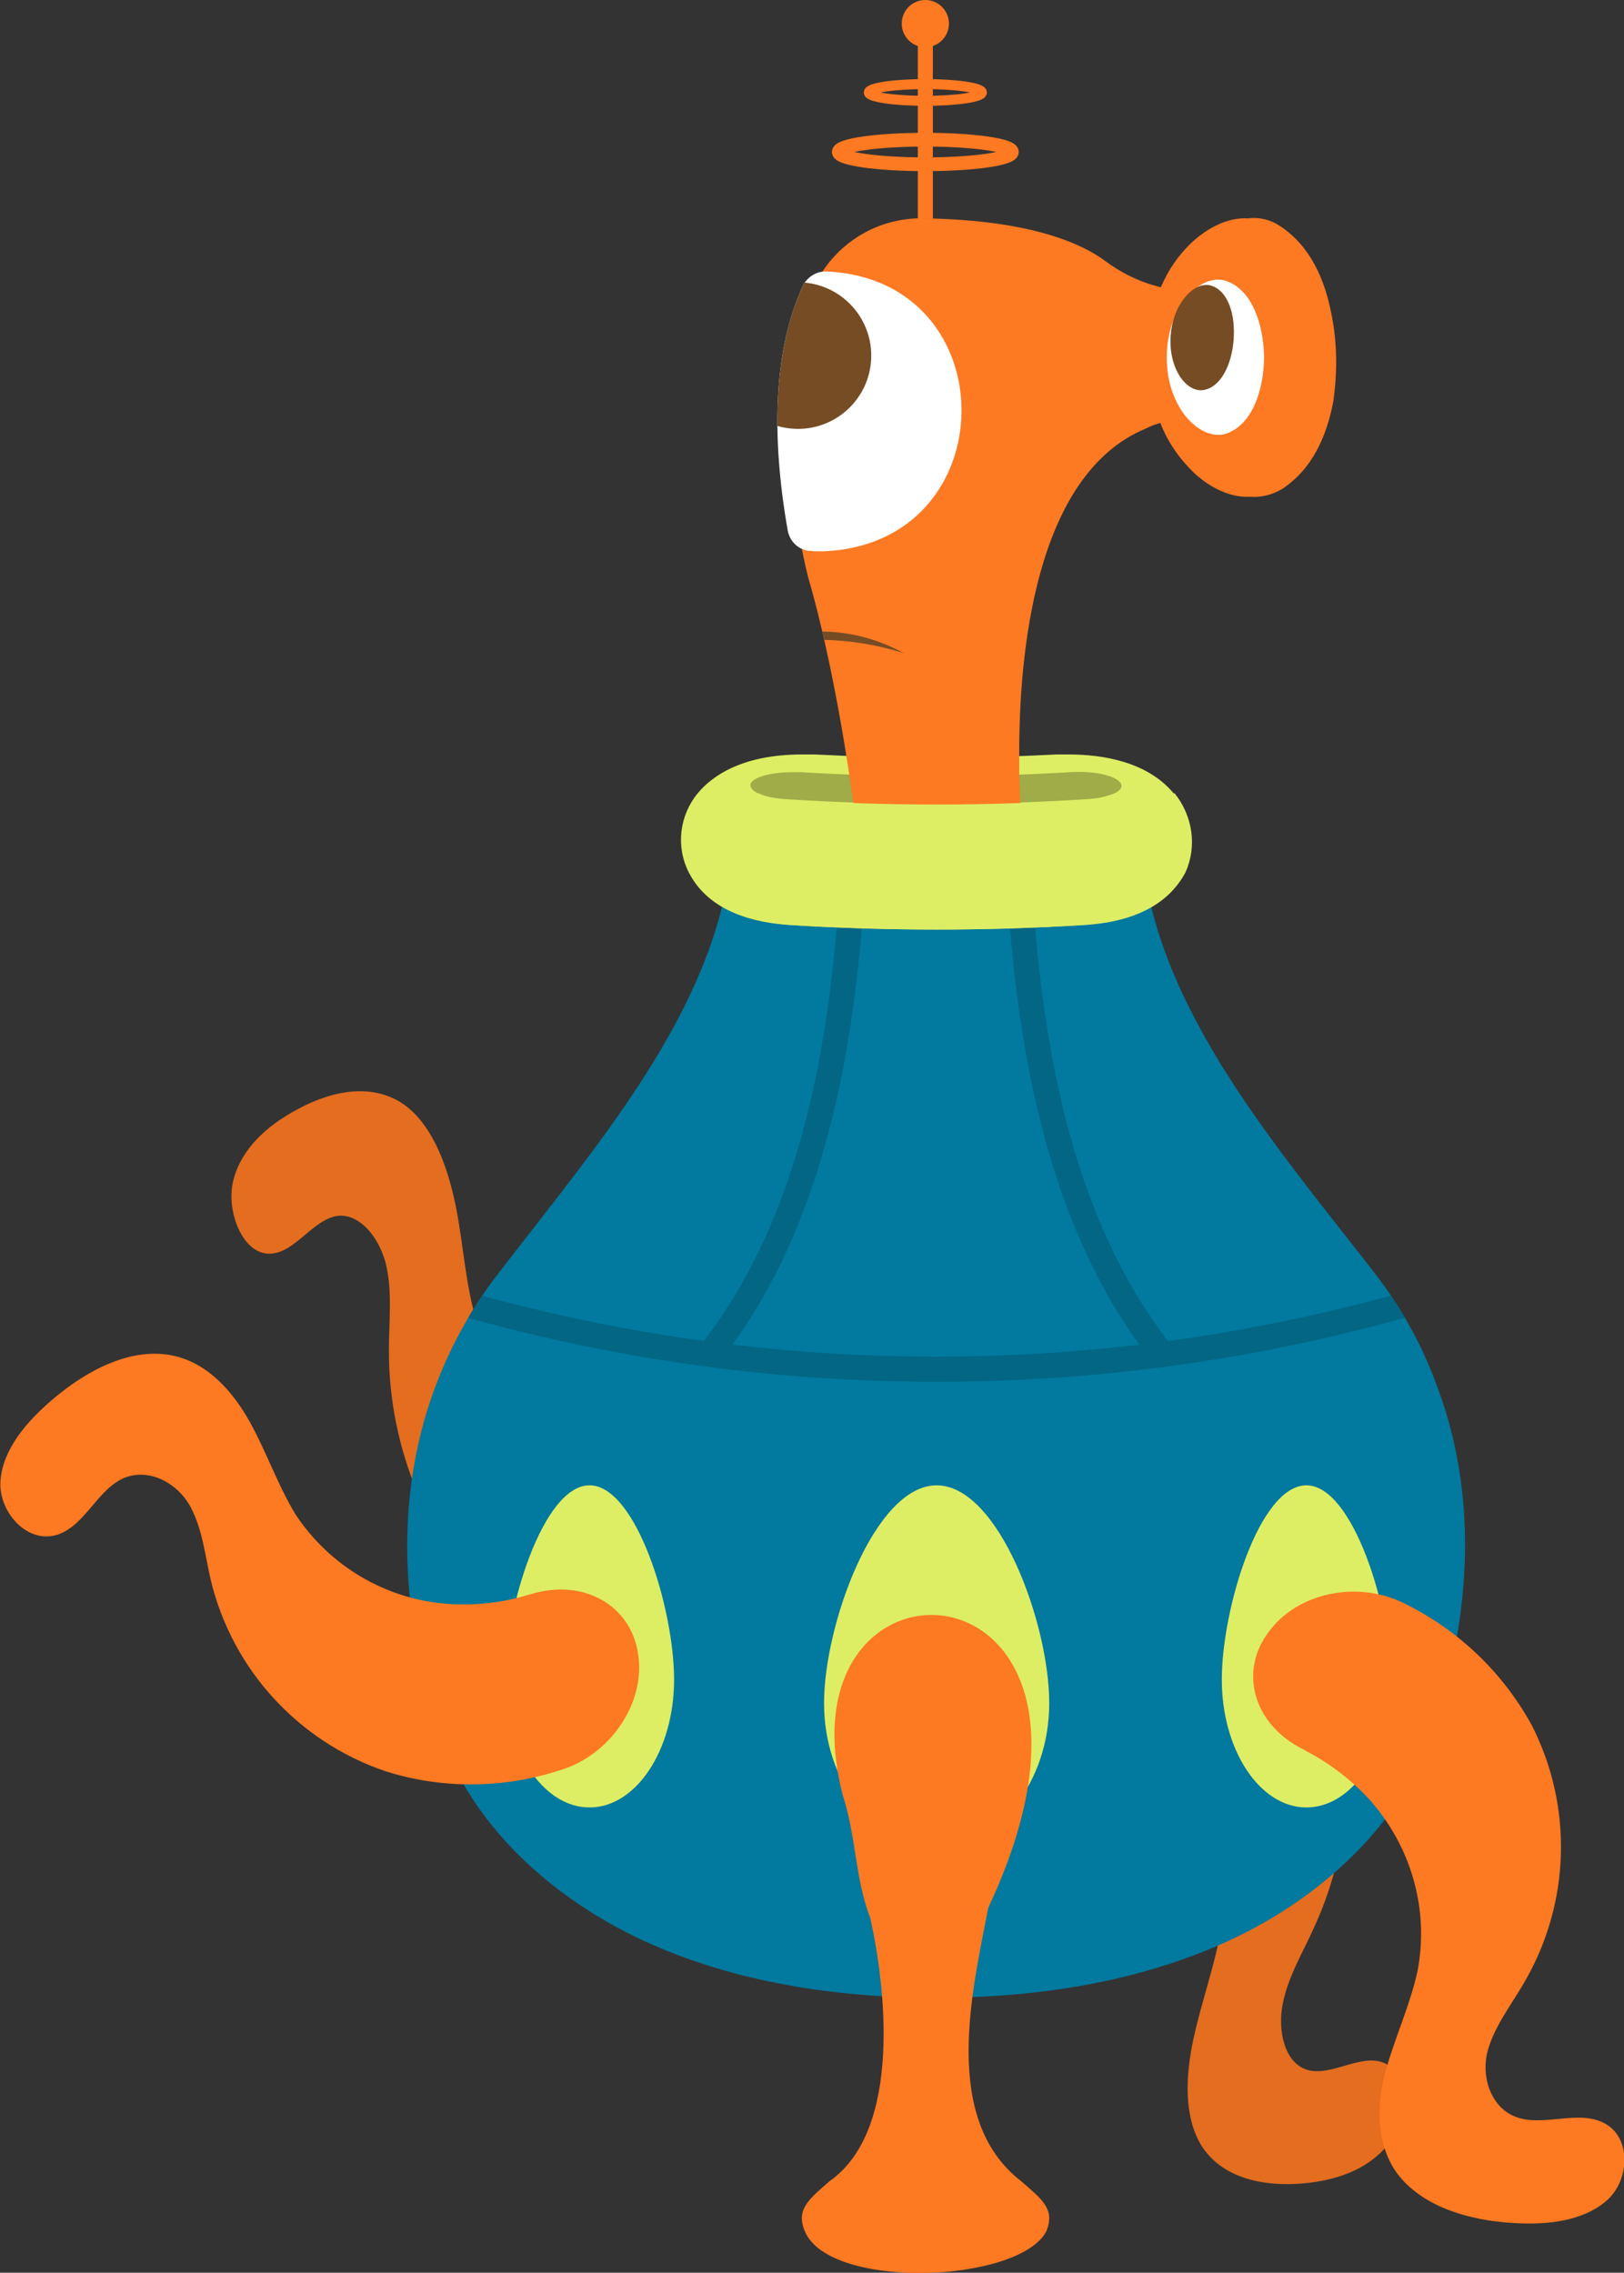 <svg xmlns="http://www.w3.org/2000/svg" xmlns:xlink="http://www.w3.org/1999/xlink" id="Layer_1" x="0" y="0" version="1.1" viewBox="0 0 330.3 462.1" style="enable-background:new 0 0 330.3 462.1" xml:space="preserve"><rect x="0" y="0" width="330.3" height="462.1" fill="#333333" stroke="none"/><style type="text/css">.st0{fill:#e46d1f}.st1{fill:#02799e}.st2{clip-path:url(#SVGID_2_)}.st3{fill:none;stroke:#026684;stroke-width:5.1;stroke-miterlimit:10}.st4{clip-path:url(#SVGID_4_)}.st5{clip-path:url(#SVGID_6_)}.st6{fill:#ddee64}.st7{fill:#fd7922}.st8{fill:#9fac48}.st9{fill:#fff}.st10{clip-path:url(#SVGID_8_)}.st11{fill:#754c24}.st12{stroke-width:3.06}.st12,.st13,.st14{fill:none;stroke:#fd7922;stroke-miterlimit:10}.st13{stroke-width:2.8}.st14{stroke-width:2.04}.st15{clip-path:url(#SVGID_10_)}</style><path id="b-leg1" d="M148.5,317.5c-0.7,10.7-8.8,19.4-18,19.5c-10.9,0.1-21.5-3.8-29.8-11	c-13.3-11.6-21.7-31.5-21.6-51.5c0-5.7,0.7-11.5-0.5-17s-5.2-10.7-9.8-10.3c-5.1,0.6-8.7,7.5-13.8,7.7c-5.6,0.3-9.2-8.7-7.5-15.1	s6.9-10.8,12-13.7c7.1-4.1,15.8-6.3,22.7-1.5c5.4,3.9,8.4,11.4,10.1,18.8s2.1,15.3,3.9,22.6c3.4,12.9,11.8,23.8,22,28.8	c4.4,2.1,9.1,3.3,14,3.3c0.3,0,0.4,0.1,0.7,0.1C142.4,297.9,149.4,306.7,148.5,317.5L148.5,317.5z" class="st0"/><path id="b-leg2" d="M221.6,324.1c-5.2,9.5-2.4,20.4,6.3,24.1c0.2,0.1,0.4,0.2,0.6,0.3c4.4,2.1,8.3,5,11.4,8.7	c7.3,8.7,10.5,22.1,8.4,35.3c-1.3,7.4-4,14.7-5.6,22.2s-1.9,15.5,1.5,21.3c4.3,7.1,13.2,8.7,21.3,7.9c5.8-0.6,12.2-2.4,16.6-7.6	s4.5-14.8-0.7-16.9c-4.8-1.9-10.8,3-15.7,1.4c-4.4-1.5-5.9-7.8-4.8-13.4s4.2-10.6,6.5-15.8c8.3-18.1,8.7-39.8,1.3-55.8	c-4.6-9.9-12.7-17.9-22.7-22.3C237.5,310,226.6,314.7,221.6,324.1L221.6,324.1z" class="st0"/><g id="body"><path d="M231.9,168.9c1.3,33.7,26.1,62.2,47.5,89.7c5.3,6.8,9.6,14.4,12.6,22.5c8.7,22.5,7.4,47.3-0.7,71.2 c-6.3,18.5-22.5,33.6-41.4,42.3c-18.2,8.4-39,11.6-59.5,11.6s-41.3-3.2-59.5-11.6c-19-8.8-35.1-23.7-41.4-42.3 c-7.6-22-9.1-44.8-2.5-65.9c3.2-10.1,8.1-19.5,14.6-27.8c21.3-27.7,46.2-56,47.5-89.7H231.9z" class="st1"/><g><defs><path id="SVGID_1_" d="M231.9,168.9c1.3,33.7,26.1,62.2,47.5,89.7c5.3,6.8,9.6,14.4,12.6,22.5c8.7,22.5,7.4,47.3-0.7,71.2 c-6.3,18.5-22.5,33.6-41.4,42.3c-18.2,8.4-39,11.6-59.5,11.6s-41.3-3.2-59.5-11.6c-19-8.8-35.1-23.7-41.4-42.3 c-7.6-22-9.1-44.8-2.5-65.9c3.2-10.1,8.1-19.5,14.6-27.8c21.3-27.7,46.2-56,47.5-89.7H231.9z"/></defs><clipPath id="SVGID_2_"><use xlink:href="#SVGID_1_" style="overflow:visible"/></clipPath><g class="st2"><path d="M83.8,261.9L83.8,261.9c69.4,22,143.9,22,213.3,0l0,0" class="st3"/></g></g><g><defs><path id="SVGID_3_" d="M231.9,168.9c1.3,33.7,26.1,62.2,47.5,89.7c5.3,6.8,9.6,14.4,12.6,22.5c8.7,22.5,7.4,47.3-0.7,71.2 c-6.3,18.5-22.5,33.6-41.4,42.3c-18.2,8.4-39,11.6-59.5,11.6s-41.3-3.2-59.5-11.6c-19-8.8-35.1-23.7-41.4-42.3 c-7.6-22-9.1-44.8-2.5-65.9c3.2-10.1,8.1-19.5,14.6-27.8c21.3-27.7,46.2-56,47.5-89.7H231.9z"/></defs><clipPath id="SVGID_4_"><use xlink:href="#SVGID_3_" style="overflow:visible"/></clipPath><g class="st4"><path d="M144.3,275.3c19.7-24.7,26.7-59,28.9-93.1" class="st3"/></g></g><g><defs><path id="SVGID_5_" d="M231.9,168.9c1.3,33.7,26.1,62.2,47.5,89.7c5.3,6.8,9.6,14.4,12.6,22.5c8.7,22.5,7.4,47.3-0.7,71.2 c-6.3,18.5-22.5,33.6-41.4,42.3c-18.2,8.4-39,11.6-59.5,11.6s-41.3-3.2-59.5-11.6c-19-8.8-35.1-23.7-41.4-42.3 c-7.6-22-9.1-44.8-2.5-65.9c3.2-10.1,8.1-19.5,14.6-27.8c21.3-27.7,46.2-56,47.5-89.7H231.9z"/></defs><clipPath id="SVGID_6_"><use xlink:href="#SVGID_5_" style="overflow:visible"/></clipPath><g class="st5"><path d="M236.4,275.3c-19.7-24.7-26.7-59-28.9-93.1" class="st3"/></g></g><path d="M137.1,341.5c0,14.3-7.7,26-17.2,26s-17.2-11.7-17.2-26s7.7-39.5,17.2-39.5S137.1,327.1,137.1,341.5z" class="st6"/><path d="M213.4,346.3c0,16-10.3,29.1-22.9,29.1s-22.9-13.1-22.9-29.1s10.3-44.3,22.9-44.3S213.4,330.1,213.4,346.3z" class="st6"/><path d="M265.7,302c9.5,0,17.2,25.2,17.2,39.5s-7.7,26-17.2,26s-17.2-11.7-17.2-26S256.1,302,265.7,302z" class="st6"/></g><path id="leg-3" d="M257.9,332c-6,8.1-2.8,18.8,7.2,23.7c0.3,0.1,0.4,0.3,0.7,0.4c4.9,2.6,9.3,6,13,10.1	c8.3,9.5,11.9,22.2,9.5,34.6c-1.5,6.8-4.5,13.3-6.4,20s-2.1,14.3,1.7,20.3c4.9,7.4,15,10.4,24.3,10.9c6.6,0.4,13.9-0.3,18.8-4.5	s5.2-13.3-0.8-16c-5.4-2.5-12.3,1.1-17.9-1.2c-5-2.1-6.8-8.4-5.4-13.4s4.8-9.3,7.4-13.8c9.4-16.1,10-35.8,1.5-52.4	c-5.9-10.7-14.9-19.3-25.9-24.7C276,321.2,263.6,323.9,257.9,332z" class="st7"/><g id="leg-2"><path d="M212.8,453.7c-5.6,10.5-44,12-49.1,0c-1.9-4.5,0.9-6.6,5-10.2c15-10.5,11.3-40.2,8.3-53.5 c-3.2-8.5-2.8-16.4-5.6-25c-13.9-54,63.8-49.9,29.6,22.9c-3.2,16.7-9.7,42.9,6.7,55.6C211.8,447.1,214.7,449.1,212.8,453.7z" class="st7"/></g><g id="head"><path d="M190.5,189c-9.8,0-19.8-0.3-29.5-0.9c-7.2-0.4-16.7-2.5-20.9-10.7c-2.7-5.3-1.9-11.6,1.8-16.1 c3-3.6,9.1-7.9,21.3-7.9h2.5c8.1,0.4,16.4,0.7,24.6,0.7s16.6-0.3,24.6-0.7h2.5c6.7,0,15.9,1.4,21.3,7.9c3.8,4.5,4.6,10.9,1.8,16.1 c-2.2,4.5-7.7,10-20.9,10.7C210.3,188.7,200.3,189,190.5,189z" class="st6"/><path d="M228.1,159.8c0,1.3-2.9,2.5-7.3,2.7c-20.2,1.3-40.6,1.3-60.8,0c-5.1-0.3-8.1-1.8-7.2-3.4 c1-1.3,4.5-2.1,8.4-2.1h1.6c18.3,1.1,36.6,1.1,54.9,0c4.5-0.3,9,0.6,10.1,2.1C228,159.2,228.1,159.5,228.1,159.8z" class="st8"/><path d="M270.8,63.9c-1.3-6.9-4.2-13.8-10.4-17.9c-1.9-1.3-4.2-1.9-6.6-1.6h-0.1c-3.5-0.2-7.6,1.5-11.2,4.8 c-2.8,2.6-4.9,5.7-6.4,9.2l-0.8-0.2c-3.8-1-7.4-2.8-10.6-5.2c-4.2-3.1-14.4-8.3-36.9-8.6c-9-0.2-17.3,4.7-21.6,12.6l-0.1,0.3 c-4.9,9.6-8.5,25.8-3.4,52.4c0.5,2.5,1,5.1,1.7,7.8c6.6,22.7,9.9,51.5,9.9,51.5l3.5,0.1h30.1c0,0-0.2-2.3-0.4-6.1 c0-0.1,0-0.1,0-0.1c-0.1-1.6-0.1-3.5-0.2-5.6c0-1.1,0-2.2,0-3.4c-0.1-21,3.2-57.3,25.6-66.7c1-0.5,2-0.9,3.1-1.2 c1.5,3.9,3.9,7.3,6.9,10.2c3.6,3.3,7.7,5,11.2,4.8h0.1c2.3,0.2,4.6-0.4,6.6-1.6c6.2-4.1,9.1-10.9,10.4-17.9 C272,75.6,272,69.7,270.8,63.9z" class="st7"/><path d="M167.3,112.1c-0.9,0-1.8,0-2.7-0.1c-2.2-0.2-4-1.9-4.4-4.2c-3.5-20-2.7-37,3.1-49.7c0.9-1.8,2.8-3,4.8-2.9 C205,56.8,204.7,110.8,167.3,112.1z" class="st9"/><g><defs><path id="SVGID_7_" d="M167.3,112.1c-0.9,0-1.8,0-2.7-0.1c-2.2-0.2-4-1.9-4.4-4.2c-3.5-20-2.7-37,3.1-49.7c0.9-1.8,2.8-3,4.8-2.9 C205,56.8,204.7,110.8,167.3,112.1z"/></defs><clipPath id="SVGID_8_"><use xlink:href="#SVGID_7_" style="overflow:visible"/></clipPath><g class="st10"><circle cx="162.3" cy="72.3" r="14.9" class="st11"/></g></g><line x1="188.2" x2="188.2" y1="44.5" y2="4.8" class="st12"/><circle cx="188.2" cy="4.8" r="4.8" class="st7"/><ellipse cx="188.2" cy="30.9" class="st13" rx="17.6" ry="2.5"/><ellipse cx="188.2" cy="18.8" class="st14" rx="11.5" ry="1.7"/><path d="M249.6,57.2c5.1,1.9,7.4,8.8,7.5,15.5c-0.1,6.7-2.4,13.5-7.5,15.4s-12.3-4.8-12.3-15.4S244.5,55.2,249.6,57.2z" class="st9"/><path d="M246.4,58.1c3.4,1.1,4.9,5.9,4.5,11s-2.6,9.6-6.1,10.2s-7.2-4.4-6.7-11.1S243.1,57,246.4,58.1z" class="st11"/><g><defs><path id="SVGID_9_" d="M246.9,58.5c-3.1,1.3-7.7,0.8-11.6-0.3c-3.8-1-7.4-2.8-10.6-5.2c-4.2-3.1-14.4-8.3-36.9-8.6 c-9-0.2-17.3,4.7-21.6,12.6l-0.1,0.3c-4.9,9.6-8.5,25.8-3.4,52.4c0.5,2.5,1,5.1,1.7,7.8c6.6,22.7,9.9,51.5,9.9,51.5l3.5,0.1h30.1 c0,0-0.2-2.3-0.4-6.1c0-0.1,0-0.1,0-0.1c-0.1-1.6-0.1-3.5-0.2-5.6c0-1.1,0-2.2,0-3.4c-0.1-21,3.2-57.3,25.6-66.7 c0,0,7.5-3.9,14.2-1L246.9,58.5z"/></defs><clipPath id="SVGID_10_"><use xlink:href="#SVGID_9_" style="overflow:visible"/></clipPath><g class="st15"><path d="M183.8,132.8c-5.3-1.7-10.9-2.6-16.4-2.7c-0.6,0-1.3,0-1.9,0c-4.9,0.2-9.8,1.1-14.5,2.6 c4.5-2.5,9.4-3.9,14.5-4.2c0.6,0,1.3-0.1,1.9-0.1C173.1,128.5,178.7,130,183.8,132.8z" class="st11"/></g></g><path d="M238.9,161.3h-12.2c-1.8,0.7-3.8,1.2-5.8,1.3c-20.2,1.3-40.6,1.3-60.8,0c-2,0-4-0.4-5.8-1.3h-12.2 c-3.9,4.5-4.6,10.9-1.8,16.1c4.2,8.1,13.6,10.2,20.9,10.7c9.7,0.6,19.7,0.9,29.5,0.9s19.8-0.3,29.5-0.9 c13.1-0.7,18.5-6.2,20.9-10.7C243.5,172.1,242.6,165.9,238.9,161.3z" class="st6"/></g><path id="leg-1" d="M129.8,336.4c1.5,9.8-5.6,20.4-15.8,23.5c-11.6,3.8-24.1,3.9-35.7,0.2c-17.6-6-31-20.6-35.4-38.7	c-1.2-5.1-1.7-10.5-4.2-15.1s-8.1-7.8-13.2-5.9c-5.6,2.2-8,9.6-13.7,11.6c-6.2,2.1-12.2-4.6-11.7-11s5.4-12,10.4-16.3	c7.1-6.1,16.3-11,25-9c6.9,1.6,11.9,7.3,15.3,13.4s5.7,12.9,9.3,18.8c6.9,10.5,18.4,17.3,30.9,18.2c5.5,0.4,11.1-0.2,16.3-1.8	c0.3-0.1,0.5-0.1,0.8-0.2C118.7,320.9,128.4,326.4,129.8,336.4L129.8,336.4z" class="st7"/></svg>